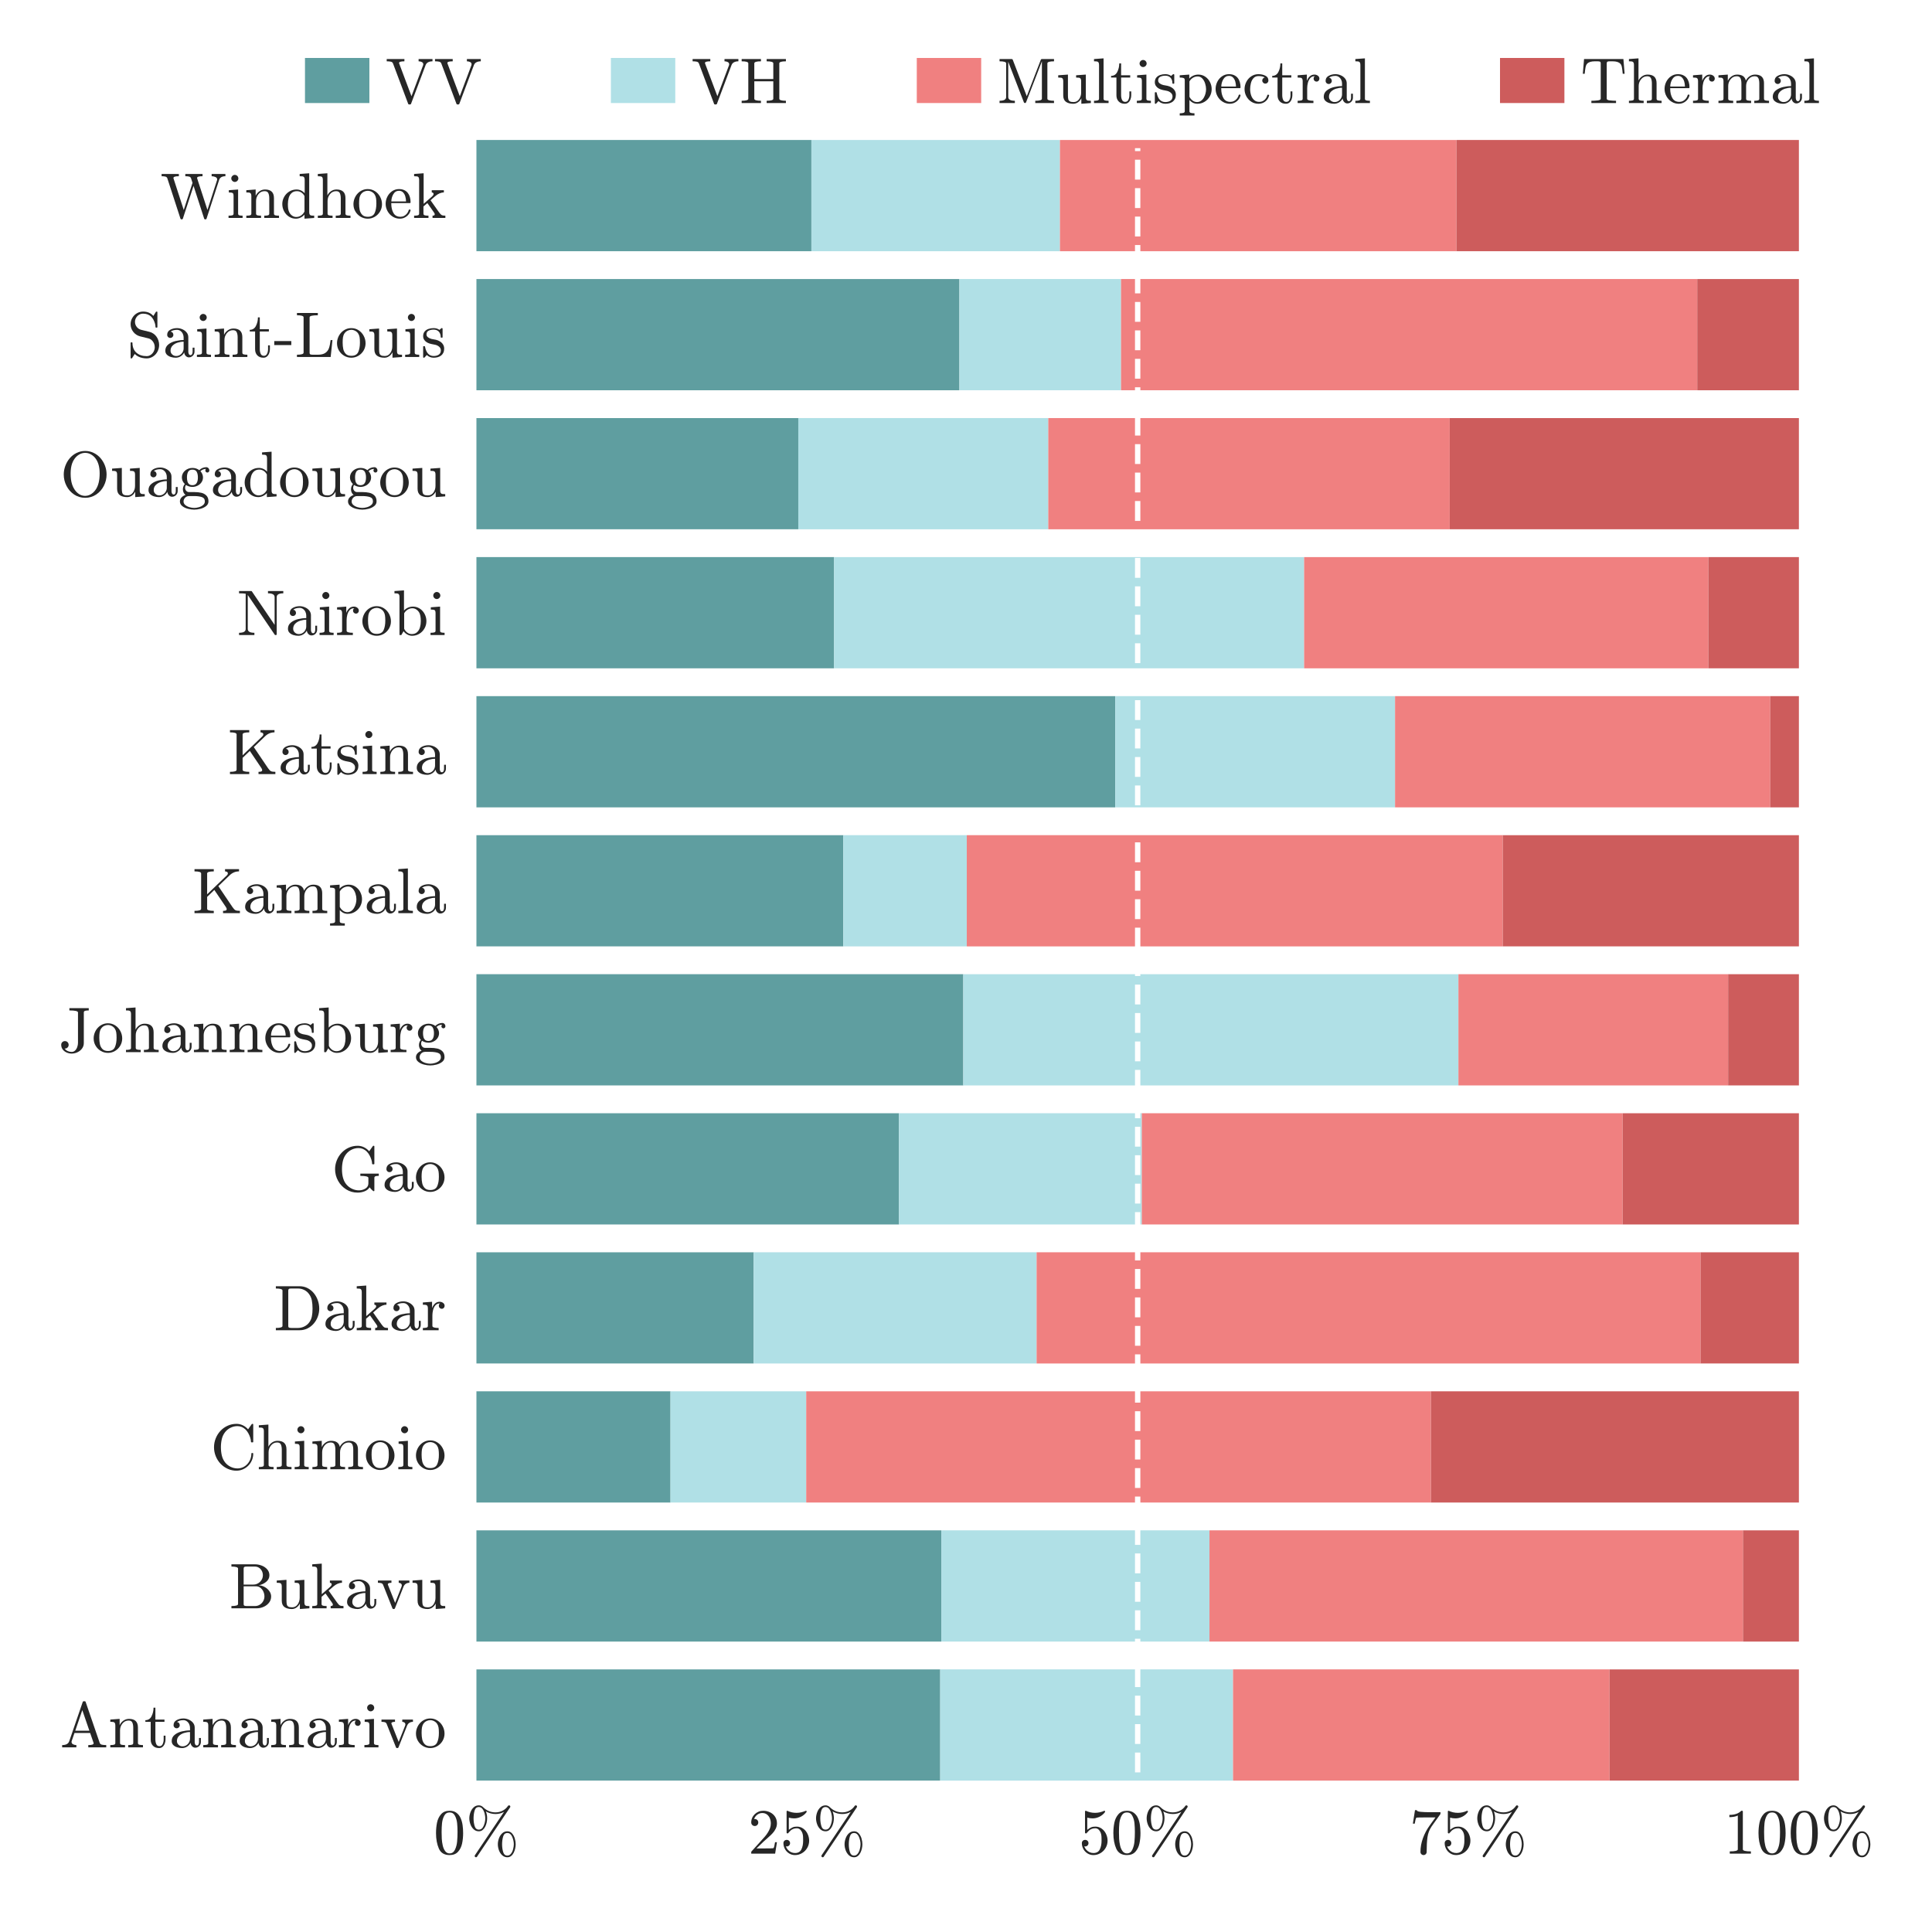 <?xml version="1.0" encoding="utf-8" standalone="no"?>
<!DOCTYPE svg PUBLIC "-//W3C//DTD SVG 1.1//EN"
  "http://www.w3.org/Graphics/SVG/1.1/DTD/svg11.dtd">
<!-- Created with matplotlib (http://matplotlib.org/) -->
<svg height="360pt" version="1.1" viewBox="0 0 360 360" width="360pt" xmlns="http://www.w3.org/2000/svg" xmlns:xlink="http://www.w3.org/1999/xlink">
 <defs>
  <style type="text/css">
*{stroke-linecap:butt;stroke-linejoin:round;}
  </style>
 </defs>
 <g id="figure_1">
  <g id="patch_1">
   <path d="M 0 360 
L 360 360 
L 360 0 
L 0 0 
z
" style="fill:#ffffff;"/>
  </g>
  <g id="axes_1">
   <g id="patch_2">
    <path d="M 88.775 347.075 
L 335.2 347.075 
L 335.2 10.8 
L 88.775 10.8 
z
" style="fill:#ffffff;"/>
   </g>
   <g id="matplotlib.axis_1">
    <g id="xtick_1">
     <g id="line2d_1"/>
     <g id="text_1">
      <!-- 0% -->
      <defs>
       <path d="M 25 -2.203 
Q 12.75 -2.203 8.328 7.875 
Q 3.906 17.969 3.906 31.891 
Q 3.906 40.578 5.484 48.234 
Q 7.078 55.906 11.781 61.25 
Q 16.5 66.609 25 66.609 
Q 31.594 66.609 35.781 63.375 
Q 39.984 60.156 42.188 55.047 
Q 44.391 49.953 45.188 44.109 
Q 46 38.281 46 31.891 
Q 46 23.297 44.406 15.797 
Q 42.828 8.297 38.188 3.047 
Q 33.547 -2.203 25 -2.203 
z
M 25 0.391 
Q 30.562 0.391 33.297 6.094 
Q 36.031 11.812 36.672 18.75 
Q 37.312 25.688 37.312 33.5 
Q 37.312 41.016 36.672 47.359 
Q 36.031 53.719 33.312 58.859 
Q 30.609 64.016 25 64.016 
Q 19.344 64.016 16.609 58.828 
Q 13.875 53.656 13.234 47.328 
Q 12.594 41.016 12.594 33.5 
Q 12.594 27.938 12.859 23 
Q 13.141 18.062 14.312 12.812 
Q 15.484 7.562 18.094 3.969 
Q 20.703 0.391 25 0.391 
z
" id="Cmr10-30"/>
       <path d="M 13.922 -3.609 
Q 13.922 -3.031 14.203 -2.594 
L 59.516 64.891 
Q 53.516 61.531 46.297 61.531 
Q 38.484 61.531 31.297 65.578 
Q 33.297 60.797 33.297 54.891 
Q 33.297 51.656 32.531 48.219 
Q 31.781 44.781 30.219 41.719 
Q 28.656 38.672 26.188 36.688 
Q 23.734 34.719 20.406 34.719 
Q 15.719 34.719 12.344 37.844 
Q 8.984 40.969 7.297 45.656 
Q 5.609 50.344 5.609 54.891 
Q 5.609 59.328 7.297 64.031 
Q 8.984 68.75 12.344 71.875 
Q 15.719 75 20.406 75 
Q 24.125 75 27.203 72.016 
Q 35.25 64.109 46.297 64.109 
Q 52.203 64.109 57.328 66.719 
Q 62.453 69.344 65.719 74.219 
Q 66.219 75 67.281 75 
Q 68.172 75 68.719 74.453 
Q 69.281 73.922 69.281 73 
Q 69.281 72.469 69 72.016 
L 17.391 -4.984 
Q 16.938 -5.609 15.922 -5.609 
Q 15.094 -5.609 14.5 -4.969 
Q 13.922 -4.344 13.922 -3.609 
z
M 20.406 37.312 
Q 25.344 37.312 27.875 43.188 
Q 30.422 49.078 30.422 54.891 
Q 30.422 58.156 29.375 62.328 
Q 28.328 66.5 26.078 69.453 
Q 23.828 72.406 20.406 72.406 
Q 15.438 72.406 13.812 66.859 
Q 12.203 61.328 12.203 54.781 
Q 12.203 48.484 13.859 42.891 
Q 15.531 37.312 20.406 37.312 
z
M 64.703 -5.609 
Q 60.016 -5.609 56.641 -2.484 
Q 53.266 0.641 51.578 5.344 
Q 49.906 10.062 49.906 14.594 
Q 49.906 19.047 51.578 23.75 
Q 53.266 28.469 56.641 31.594 
Q 60.016 34.719 64.703 34.719 
Q 69.047 34.719 71.969 31.422 
Q 74.906 28.125 76.25 23.484 
Q 77.594 18.844 77.594 14.594 
Q 77.594 11.375 76.828 7.953 
Q 76.078 4.547 74.531 1.438 
Q 73 -1.656 70.531 -3.625 
Q 68.062 -5.609 64.703 -5.609 
z
M 64.703 -2.984 
Q 68.062 -2.984 70.359 0.016 
Q 72.656 3.031 73.672 7.172 
Q 74.703 11.328 74.703 14.594 
Q 74.703 20.359 72.156 26.219 
Q 69.625 32.078 64.703 32.078 
Q 59.719 32.078 58.109 26.531 
Q 56.5 21 56.5 14.5 
Q 56.5 8.156 58.156 2.578 
Q 59.812 -2.984 64.703 -2.984 
z
" id="Cmr10-25"/>
      </defs>
      <g style="fill:#262626;" transform="translate(80.777 345.402)scale(0.12 -0.12)">
       <use xlink:href="#Cmr10-30"/>
       <use x="50" xlink:href="#Cmr10-25"/>
      </g>
     </g>
    </g>
    <g id="xtick_2">
     <g id="line2d_2"/>
     <g id="text_2">
      <!-- 25% -->
      <defs>
       <path d="M 4.984 0 
L 4.984 2.688 
Q 4.984 2.938 5.172 3.219 
L 20.703 20.406 
Q 24.219 24.219 26.406 26.797 
Q 28.609 29.391 30.75 32.766 
Q 32.906 36.141 34.156 39.625 
Q 35.406 43.109 35.406 47.016 
Q 35.406 51.125 33.891 54.859 
Q 32.375 58.594 29.375 60.844 
Q 26.375 63.094 22.125 63.094 
Q 17.781 63.094 14.312 60.469 
Q 10.844 57.859 9.422 53.719 
Q 9.812 53.812 10.5 53.812 
Q 12.75 53.812 14.328 52.297 
Q 15.922 50.781 15.922 48.391 
Q 15.922 46.094 14.328 44.5 
Q 12.75 42.922 10.5 42.922 
Q 8.156 42.922 6.562 44.547 
Q 4.984 46.188 4.984 48.391 
Q 4.984 52.156 6.391 55.438 
Q 7.812 58.734 10.469 61.297 
Q 13.141 63.875 16.484 65.234 
Q 19.828 66.609 23.578 66.609 
Q 29.297 66.609 34.219 64.188 
Q 39.156 61.766 42.031 57.344 
Q 44.922 52.938 44.922 47.016 
Q 44.922 42.672 43.016 38.766 
Q 41.109 34.859 38.125 31.656 
Q 35.156 28.469 30.516 24.406 
Q 25.875 20.359 24.422 19 
L 13.094 8.109 
L 22.703 8.109 
Q 29.781 8.109 34.547 8.219 
Q 39.312 8.344 39.594 8.594 
Q 40.766 9.859 42 17.828 
L 44.922 17.828 
L 42.094 0 
z
" id="Cmr10-32"/>
       <path d="M 8.688 11.375 
Q 9.719 8.453 11.844 6.047 
Q 13.969 3.656 16.875 2.312 
Q 19.781 0.984 22.906 0.984 
Q 30.125 0.984 32.859 6.594 
Q 35.594 12.203 35.594 20.219 
Q 35.594 23.688 35.469 26.047 
Q 35.359 28.422 34.812 30.609 
Q 33.891 34.125 31.562 36.766 
Q 29.25 39.406 25.875 39.406 
Q 22.516 39.406 20.094 38.375 
Q 17.672 37.359 16.156 35.984 
Q 14.656 34.625 13.484 33.109 
Q 12.312 31.594 12.016 31.5 
L 10.891 31.5 
Q 10.641 31.5 10.266 31.812 
Q 9.906 32.125 9.906 32.422 
L 9.906 65.828 
Q 9.906 66.062 10.219 66.328 
Q 10.547 66.609 10.891 66.609 
L 11.188 66.609 
Q 17.922 63.375 25.484 63.375 
Q 32.906 63.375 39.797 66.609 
L 40.094 66.609 
Q 40.438 66.609 40.719 66.359 
Q 41.016 66.109 41.016 65.828 
L 41.016 64.891 
Q 41.016 64.406 40.828 64.406 
Q 37.406 59.859 32.25 57.312 
Q 27.094 54.781 21.578 54.781 
Q 17.578 54.781 13.375 55.906 
L 13.375 37.016 
Q 16.703 39.703 19.312 40.844 
Q 21.922 42 25.984 42 
Q 31.5 42 35.859 38.812 
Q 40.234 35.641 42.578 30.531 
Q 44.922 25.438 44.922 20.125 
Q 44.922 14.109 41.969 8.984 
Q 39.016 3.859 33.938 0.828 
Q 28.859 -2.203 22.906 -2.203 
Q 17.969 -2.203 13.844 0.328 
Q 9.719 2.875 7.344 7.172 
Q 4.984 11.469 4.984 16.312 
Q 4.984 18.562 6.438 19.969 
Q 7.906 21.391 10.109 21.391 
Q 12.312 21.391 13.797 19.938 
Q 15.281 18.5 15.281 16.312 
Q 15.281 14.156 13.797 12.672 
Q 12.312 11.188 10.109 11.188 
Q 9.766 11.188 9.328 11.25 
Q 8.891 11.328 8.688 11.375 
z
" id="Cmr10-35"/>
      </defs>
      <g style="fill:#262626;" transform="translate(139.383 345.402)scale(0.12 -0.12)">
       <use xlink:href="#Cmr10-32"/>
       <use x="50" xlink:href="#Cmr10-35"/>
       <use x="100" xlink:href="#Cmr10-25"/>
      </g>
     </g>
    </g>
    <g id="xtick_3">
     <g id="line2d_3"/>
     <g id="text_3">
      <!-- 50% -->
      <g style="fill:#262626;" transform="translate(200.99 345.402)scale(0.12 -0.12)">
       <use xlink:href="#Cmr10-35"/>
       <use x="50" xlink:href="#Cmr10-30"/>
       <use x="100" xlink:href="#Cmr10-25"/>
      </g>
     </g>
    </g>
    <g id="xtick_4">
     <g id="line2d_4"/>
     <g id="text_4">
      <!-- 75% -->
      <defs>
       <path d="M 17.391 2.594 
Q 17.391 8.156 18.359 13.469 
Q 19.344 18.797 21.219 24 
Q 23.094 29.203 25.75 34.203 
Q 28.422 39.203 31.594 43.609 
L 40.719 56.297 
L 29.297 56.297 
Q 11.531 56.297 10.984 55.812 
Q 9.672 54.203 8.5 46.578 
L 5.609 46.578 
L 8.891 67.578 
L 11.812 67.578 
L 11.812 67.281 
Q 11.812 65.484 17.922 64.938 
Q 24.031 64.406 29.891 64.406 
L 48.484 64.406 
L 48.484 61.812 
Q 48.484 61.719 48.453 61.672 
Q 48.438 61.625 48.391 61.531 
L 34.625 42.188 
Q 29.547 34.672 28.266 25.484 
Q 27 16.312 27 2.594 
Q 27 0.641 25.578 -0.781 
Q 24.172 -2.203 22.219 -2.203 
Q 20.219 -2.203 18.797 -0.781 
Q 17.391 0.641 17.391 2.594 
z
" id="Cmr10-37"/>
      </defs>
      <g style="fill:#262626;" transform="translate(262.596 345.402)scale(0.12 -0.12)">
       <use xlink:href="#Cmr10-37"/>
       <use x="50" xlink:href="#Cmr10-35"/>
       <use x="100" xlink:href="#Cmr10-25"/>
      </g>
     </g>
    </g>
    <g id="xtick_5">
     <g id="line2d_5"/>
     <g id="text_5">
      <!-- 100% -->
      <defs>
       <path d="M 9.281 0 
L 9.281 3.516 
Q 21.781 3.516 21.781 6.688 
L 21.781 59.188 
Q 16.609 56.688 8.688 56.688 
L 8.688 60.203 
Q 20.953 60.203 27.203 66.609 
L 28.609 66.609 
Q 28.953 66.609 29.266 66.328 
Q 29.594 66.062 29.594 65.719 
L 29.594 6.688 
Q 29.594 3.516 42.094 3.516 
L 42.094 0 
z
" id="Cmr10-31"/>
      </defs>
      <g style="fill:#262626;" transform="translate(321.202 345.402)scale(0.12 -0.12)">
       <use xlink:href="#Cmr10-31"/>
       <use x="50" xlink:href="#Cmr10-30"/>
       <use x="100" xlink:href="#Cmr10-30"/>
       <use x="150" xlink:href="#Cmr10-25"/>
      </g>
     </g>
    </g>
   </g>
   <g id="matplotlib.axis_2">
    <g id="ytick_1">
     <g id="line2d_6"/>
     <g id="text_6">
      <!-- Antananarivo -->
      <defs>
       <path d="M 3.219 0 
L 3.219 3.516 
Q 12.156 3.516 14.203 9.422 
L 35.203 70.516 
Q 35.5 71.578 36.812 71.578 
L 38.094 71.578 
Q 39.406 71.578 39.703 70.516 
L 61.625 6.688 
Q 62.547 4.594 65.156 4.047 
Q 67.781 3.516 71.688 3.516 
L 71.688 0 
L 43.797 0 
L 43.797 3.516 
Q 52.094 3.516 52.094 6.203 
L 52.094 6.688 
L 46.688 22.312 
L 22.406 22.312 
L 17.922 9.422 
Q 17.828 9.078 17.828 8.406 
Q 17.828 5.906 20.188 4.703 
Q 22.562 3.516 25.297 3.516 
L 25.297 0 
z
M 23.578 25.781 
L 45.516 25.781 
L 34.516 57.719 
z
" id="Cmr10-41"/>
       <path d="M 2.984 0 
L 2.984 3.516 
Q 6.391 3.516 8.594 4.047 
Q 10.797 4.594 10.797 6.688 
L 10.797 33.984 
Q 10.797 36.672 9.984 37.859 
Q 9.188 39.062 7.672 39.328 
Q 6.156 39.594 2.984 39.594 
L 2.984 43.109 
L 17.484 44.188 
L 17.484 34.422 
Q 19.484 38.719 23.406 41.453 
Q 27.344 44.188 31.984 44.188 
Q 38.922 44.188 42.406 40.859 
Q 45.906 37.547 45.906 30.719 
L 45.906 6.688 
Q 45.906 4.594 48.094 4.047 
Q 50.297 3.516 53.719 3.516 
L 53.719 0 
L 30.812 0 
L 30.812 3.516 
Q 34.234 3.516 36.422 4.047 
Q 38.625 4.594 38.625 6.688 
L 38.625 30.422 
Q 38.625 35.297 37.203 38.453 
Q 35.797 41.609 31.391 41.609 
Q 25.594 41.609 21.844 36.969 
Q 18.109 32.328 18.109 26.422 
L 18.109 6.688 
Q 18.109 4.594 20.312 4.047 
Q 22.516 3.516 25.875 3.516 
L 25.875 0 
z
" id="Cmr10-6e"/>
       <path d="M 10.203 12.016 
L 10.203 39.594 
L 1.906 39.594 
L 1.906 42.188 
Q 8.453 42.188 11.516 48.281 
Q 14.594 54.391 14.594 61.531 
L 17.484 61.531 
L 17.484 43.109 
L 31.594 43.109 
L 31.594 39.594 
L 17.484 39.594 
L 17.484 12.203 
Q 17.484 8.062 18.875 4.938 
Q 20.266 1.812 23.875 1.812 
Q 27.297 1.812 28.812 5.109 
Q 30.328 8.406 30.328 12.203 
L 30.328 18.109 
L 33.203 18.109 
L 33.203 12.016 
Q 33.203 8.891 32.047 5.828 
Q 30.906 2.781 28.656 0.828 
Q 26.422 -1.125 23.188 -1.125 
Q 17.188 -1.125 13.688 2.469 
Q 10.203 6.062 10.203 12.016 
z
" id="Cmr10-74"/>
       <path d="M 4 9.812 
Q 4 15.766 8.688 19.5 
Q 13.375 23.25 19.938 24.781 
Q 26.516 26.312 32.422 26.312 
L 32.422 30.422 
Q 32.422 33.297 31.156 36 
Q 29.891 38.719 27.484 40.453 
Q 25.094 42.188 22.219 42.188 
Q 15.578 42.188 12.109 39.203 
Q 14.016 39.203 15.25 37.766 
Q 16.5 36.328 16.5 34.422 
Q 16.5 32.422 15.078 31 
Q 13.672 29.594 11.719 29.594 
Q 9.719 29.594 8.297 31 
Q 6.891 32.422 6.891 34.422 
Q 6.891 39.703 11.672 42.266 
Q 16.453 44.828 22.219 44.828 
Q 26.266 44.828 30.359 43.094 
Q 34.469 41.359 37.078 38.125 
Q 39.703 34.906 39.703 30.609 
L 39.703 8.109 
Q 39.703 6.156 40.531 4.516 
Q 41.359 2.875 43.109 2.875 
Q 44.781 2.875 45.578 4.531 
Q 46.391 6.203 46.391 8.109 
L 46.391 14.5 
L 49.312 14.5 
L 49.312 8.109 
Q 49.312 5.859 48.141 3.828 
Q 46.969 1.812 44.984 0.609 
Q 43.016 -0.594 40.719 -0.594 
Q 37.797 -0.594 35.672 1.672 
Q 33.547 3.953 33.297 7.078 
Q 31.453 3.328 27.828 1.094 
Q 24.219 -1.125 20.125 -1.125 
Q 16.312 -1.125 12.625 0 
Q 8.938 1.125 6.469 3.531 
Q 4 5.953 4 9.812 
z
M 12.109 9.812 
Q 12.109 6.297 14.688 3.906 
Q 17.281 1.516 20.797 1.516 
Q 24.031 1.516 26.656 3.125 
Q 29.297 4.734 30.859 7.516 
Q 32.422 10.297 32.422 13.375 
L 32.422 23.781 
Q 27.875 23.781 23.109 22.281 
Q 18.359 20.797 15.234 17.625 
Q 12.109 14.453 12.109 9.812 
z
" id="Cmr10-61"/>
       <path d="M 2.594 0 
L 2.594 3.516 
Q 6 3.516 8.203 4.047 
Q 10.406 4.594 10.406 6.688 
L 10.406 33.984 
Q 10.406 36.672 9.594 37.859 
Q 8.797 39.062 7.281 39.328 
Q 5.766 39.594 2.594 39.594 
L 2.594 43.109 
L 16.891 44.188 
L 16.891 34.422 
Q 18.5 38.766 21.484 41.469 
Q 24.469 44.188 28.719 44.188 
Q 31.688 44.188 34.031 42.422 
Q 36.375 40.672 36.375 37.797 
Q 36.375 35.984 35.078 34.641 
Q 33.797 33.297 31.891 33.297 
Q 30.031 33.297 28.703 34.609 
Q 27.391 35.938 27.391 37.797 
Q 27.391 40.484 29.297 41.609 
L 28.719 41.609 
Q 24.656 41.609 22.094 38.672 
Q 19.531 35.75 18.453 31.391 
Q 17.391 27.047 17.391 23.094 
L 17.391 6.688 
Q 17.391 3.516 27.094 3.516 
L 27.094 0 
z
" id="Cmr10-72"/>
       <path d="M 3.078 0 
L 3.078 3.516 
Q 6.5 3.516 8.688 4.047 
Q 10.891 4.594 10.891 6.688 
L 10.891 33.984 
Q 10.891 37.844 9.391 38.719 
Q 7.906 39.594 3.516 39.594 
L 3.516 43.109 
L 17.922 44.188 
L 17.922 6.688 
Q 17.922 4.594 19.828 4.047 
Q 21.734 3.516 24.906 3.516 
L 24.906 0 
z
M 7.328 61.375 
Q 7.328 63.578 8.984 65.234 
Q 10.641 66.891 12.797 66.891 
Q 14.203 66.891 15.516 66.156 
Q 16.844 65.438 17.578 64.109 
Q 18.312 62.797 18.312 61.375 
Q 18.312 59.234 16.641 57.562 
Q 14.984 55.906 12.797 55.906 
Q 10.641 55.906 8.984 57.562 
Q 7.328 59.234 7.328 61.375 
z
" id="Cmr10-69"/>
       <path d="M 24.422 0 
L 9.812 36.719 
Q 8.891 38.578 6.953 39.078 
Q 5.031 39.594 1.906 39.594 
L 1.906 43.109 
L 22.906 43.109 
L 22.906 39.594 
Q 17.281 39.594 17.281 37.203 
Q 17.281 36.812 17.391 36.625 
L 28.609 8.406 
L 38.719 33.891 
Q 39.016 34.672 39.016 35.5 
Q 39.016 37.406 37.578 38.5 
Q 36.141 39.594 34.188 39.594 
L 34.188 43.109 
L 50.781 43.109 
L 50.781 39.594 
Q 47.703 39.594 45.375 38.172 
Q 43.062 36.766 41.797 33.984 
L 28.328 0 
Q 27.938 -1.125 26.703 -1.125 
L 25.984 -1.125 
Q 24.75 -1.125 24.422 0 
z
" id="Cmr10-76"/>
       <path d="M 25 -1.125 
Q 19 -1.125 13.859 1.922 
Q 8.734 4.984 5.75 10.109 
Q 2.781 15.234 2.781 21.297 
Q 2.781 25.875 4.422 30.125 
Q 6.062 34.375 9.109 37.719 
Q 12.156 41.062 16.203 42.938 
Q 20.266 44.828 25 44.828 
Q 31.156 44.828 36.203 41.578 
Q 41.266 38.328 44.188 32.875 
Q 47.125 27.438 47.125 21.297 
Q 47.125 15.281 44.141 10.125 
Q 41.156 4.984 36.047 1.922 
Q 30.953 -1.125 25 -1.125 
z
M 25 1.812 
Q 33.016 1.812 35.688 7.609 
Q 38.375 13.422 38.375 22.406 
Q 38.375 27.438 37.844 30.734 
Q 37.312 34.031 35.5 36.719 
Q 34.375 38.375 32.641 39.625 
Q 30.906 40.875 28.969 41.531 
Q 27.047 42.188 25 42.188 
Q 21.875 42.188 19.062 40.766 
Q 16.266 39.359 14.406 36.719 
Q 12.547 33.891 12.031 30.484 
Q 11.531 27.094 11.531 22.406 
Q 11.531 16.797 12.5 12.328 
Q 13.484 7.859 16.438 4.828 
Q 19.391 1.812 25 1.812 
z
" id="Cmr10-6f"/>
      </defs>
      <g style="fill:#262626;" transform="translate(11.194 325.59)scale(0.12 -0.12)">
       <use xlink:href="#Cmr10-41"/>
       <use x="75" xlink:href="#Cmr10-6e"/>
       <use x="130.518" xlink:href="#Cmr10-74"/>
       <use x="169.336" xlink:href="#Cmr10-61"/>
       <use x="219.336" xlink:href="#Cmr10-6e"/>
       <use x="274.854" xlink:href="#Cmr10-61"/>
       <use x="324.854" xlink:href="#Cmr10-6e"/>
       <use x="380.371" xlink:href="#Cmr10-61"/>
       <use x="430.371" xlink:href="#Cmr10-72"/>
       <use x="469.482" xlink:href="#Cmr10-69"/>
       <use x="497.168" xlink:href="#Cmr10-76"/>
       <use x="549.854" xlink:href="#Cmr10-6f"/>
      </g>
     </g>
    </g>
    <g id="ytick_2">
     <g id="line2d_7"/>
     <g id="text_7">
      <!-- Bukavu -->
      <defs>
       <path d="M 3.422 0 
L 3.422 3.516 
Q 13.719 3.516 13.719 6.688 
L 13.719 61.625 
Q 13.719 64.797 3.422 64.797 
L 3.422 68.312 
L 40.188 68.312 
Q 45.266 68.312 50.438 66.328 
Q 55.609 64.359 59 60.469 
Q 62.406 56.594 62.406 51.312 
Q 62.406 45.219 57.391 41.094 
Q 52.391 36.969 45.703 35.688 
Q 50.047 35.688 54.641 33.297 
Q 59.234 30.906 62.156 26.906 
Q 65.094 22.906 65.094 18.406 
Q 65.094 12.938 61.844 8.734 
Q 58.594 4.547 53.422 2.266 
Q 48.25 0 43.016 0 
z
M 22.406 6.688 
Q 22.406 4.547 23.625 4.031 
Q 24.859 3.516 27.484 3.516 
L 40.188 3.516 
Q 44.094 3.516 47.438 5.562 
Q 50.781 7.625 52.734 11.062 
Q 54.688 14.5 54.688 18.406 
Q 54.688 22.219 53.078 25.859 
Q 51.469 29.5 48.453 31.844 
Q 45.453 34.188 41.609 34.188 
L 22.406 34.188 
z
M 22.406 36.812 
L 37.406 36.812 
Q 40.438 36.812 43.094 37.906 
Q 45.75 39.016 47.875 41.094 
Q 50 43.172 51.141 45.781 
Q 52.297 48.391 52.297 51.312 
Q 52.297 53.906 51.438 56.297 
Q 50.594 58.688 48.922 60.641 
Q 47.266 62.594 45.016 63.688 
Q 42.781 64.797 40.188 64.797 
L 27.484 64.797 
Q 25.688 64.797 24.688 64.641 
Q 23.688 64.5 23.047 63.797 
Q 22.406 63.094 22.406 61.625 
z
" id="Cmr10-42"/>
       <path d="M 10.797 11.922 
L 10.797 33.984 
Q 10.797 36.672 9.984 37.859 
Q 9.188 39.062 7.672 39.328 
Q 6.156 39.594 2.984 39.594 
L 2.984 43.109 
L 18.109 44.188 
L 18.109 11.922 
Q 18.109 8.016 18.672 5.828 
Q 19.234 3.656 21.062 2.578 
Q 22.906 1.516 26.906 1.516 
Q 32.281 1.516 35.453 6 
Q 38.625 10.5 38.625 16.219 
L 38.625 33.984 
Q 38.625 36.672 37.797 37.859 
Q 36.969 39.062 35.469 39.328 
Q 33.984 39.594 30.812 39.594 
L 30.812 43.109 
L 45.906 44.188 
L 45.906 9.078 
Q 45.906 6.453 46.703 5.25 
Q 47.516 4.047 49.016 3.781 
Q 50.531 3.516 53.719 3.516 
L 53.719 0 
L 38.922 -1.125 
L 38.922 7.328 
Q 37.062 3.562 33.734 1.219 
Q 30.422 -1.125 26.422 -1.125 
Q 19.234 -1.125 15.016 1.922 
Q 10.797 4.984 10.797 11.922 
z
" id="Cmr10-75"/>
       <path d="M 2.594 0 
L 2.594 3.516 
Q 6 3.516 8.203 4.047 
Q 10.406 4.594 10.406 6.688 
L 10.406 59.188 
Q 10.406 61.859 9.594 63.062 
Q 8.797 64.266 7.281 64.531 
Q 5.766 64.797 2.594 64.797 
L 2.594 68.312 
L 17.391 69.391 
L 17.391 21.922 
L 30.812 33.688 
Q 32.812 35.594 32.812 37.203 
Q 32.812 38.375 31.984 38.984 
Q 31.156 39.594 29.984 39.594 
L 29.984 43.109 
L 48.781 43.109 
L 48.781 39.594 
Q 42 39.594 35.203 33.688 
L 28.078 27.484 
L 40.828 9.422 
Q 43.453 5.672 45.234 4.594 
Q 47.016 3.516 51.125 3.516 
L 51.125 0 
L 31.203 0 
L 31.203 3.516 
Q 34.625 3.516 34.625 5.609 
Q 34.625 7.125 32.812 9.422 
L 23.188 23.094 
L 17.094 17.828 
L 17.094 6.688 
Q 17.094 4.594 19.312 4.047 
Q 21.531 3.516 24.906 3.516 
L 24.906 0 
z
" id="Cmr10-6b"/>
      </defs>
      <g style="fill:#262626;" transform="translate(42.711 299.683)scale(0.12 -0.12)">
       <use xlink:href="#Cmr10-42"/>
       <use x="70.801" xlink:href="#Cmr10-75"/>
       <use x="126.318" xlink:href="#Cmr10-6b"/>
       <use x="179.004" xlink:href="#Cmr10-61"/>
       <use x="229.004" xlink:href="#Cmr10-76"/>
       <use x="281.689" xlink:href="#Cmr10-75"/>
      </g>
     </g>
    </g>
    <g id="ytick_3">
     <g id="line2d_8"/>
     <g id="text_8">
      <!-- Chimoio -->
      <defs>
       <path d="M 22.797 10.688 
Q 26.219 6.344 31.344 3.828 
Q 36.469 1.312 42 1.312 
Q 46.625 1.312 50.578 3.141 
Q 54.547 4.984 57.5 8.25 
Q 60.453 11.531 62.031 15.672 
Q 63.625 19.828 63.625 24.422 
Q 63.625 25.203 64.5 25.203 
L 65.719 25.203 
Q 66.5 25.203 66.5 24.219 
Q 66.5 19 64.5 14.141 
Q 62.5 9.281 58.828 5.594 
Q 55.172 1.906 50.406 -0.141 
Q 45.656 -2.203 40.484 -2.203 
Q 33.297 -2.203 26.875 0.703 
Q 20.453 3.609 15.688 8.656 
Q 10.938 13.719 8.266 20.359 
Q 5.609 27 5.609 34.188 
Q 5.609 41.359 8.266 48 
Q 10.938 54.641 15.688 59.719 
Q 20.453 64.797 26.875 67.656 
Q 33.297 70.516 40.484 70.516 
Q 45.609 70.516 50.297 68.281 
Q 54.984 66.062 58.5 62.016 
L 64.312 70.219 
Q 64.891 70.516 64.984 70.516 
L 65.719 70.516 
Q 66.016 70.516 66.25 70.266 
Q 66.5 70.016 66.5 69.672 
L 66.5 42.672 
Q 66.5 41.797 65.719 41.797 
L 63.922 41.797 
Q 62.984 41.797 62.984 42.672 
Q 62.984 45.562 61.828 49.125 
Q 60.688 52.688 58.906 55.875 
Q 57.125 59.078 54.781 61.531 
Q 49.172 67 41.891 67 
Q 36.375 67 31.312 64.5 
Q 26.266 62.016 22.797 57.625 
Q 19.141 52.938 17.719 46.953 
Q 16.312 40.969 16.312 34.188 
Q 16.312 27.391 17.719 21.375 
Q 19.141 15.375 22.797 10.688 
z
" id="Cmr10-43"/>
       <path d="M 2.984 0 
L 2.984 3.516 
Q 6.391 3.516 8.594 4.047 
Q 10.797 4.594 10.797 6.688 
L 10.797 59.188 
Q 10.797 61.859 9.984 63.062 
Q 9.188 64.266 7.672 64.531 
Q 6.156 64.797 2.984 64.797 
L 2.984 68.312 
L 17.828 69.391 
L 17.828 35.016 
Q 19.922 39.156 23.672 41.672 
Q 27.438 44.188 31.984 44.188 
Q 38.922 44.188 42.406 40.859 
Q 45.906 37.547 45.906 30.719 
L 45.906 6.688 
Q 45.906 4.594 48.094 4.047 
Q 50.297 3.516 53.719 3.516 
L 53.719 0 
L 30.812 0 
L 30.812 3.516 
Q 34.234 3.516 36.422 4.047 
Q 38.625 4.594 38.625 6.688 
L 38.625 30.422 
Q 38.625 35.297 37.203 38.453 
Q 35.797 41.609 31.391 41.609 
Q 25.594 41.609 21.844 36.969 
Q 18.109 32.328 18.109 26.422 
L 18.109 6.688 
Q 18.109 4.594 20.312 4.047 
Q 22.516 3.516 25.875 3.516 
L 25.875 0 
z
" id="Cmr10-68"/>
       <path d="M 2.984 0 
L 2.984 3.516 
Q 6.391 3.516 8.594 4.047 
Q 10.797 4.594 10.797 6.688 
L 10.797 33.984 
Q 10.797 36.672 9.984 37.859 
Q 9.188 39.062 7.672 39.328 
Q 6.156 39.594 2.984 39.594 
L 2.984 43.109 
L 17.484 44.188 
L 17.484 34.422 
Q 19.484 38.719 23.406 41.453 
Q 27.344 44.188 31.984 44.188 
Q 43.5 44.188 45.516 34.812 
Q 47.516 39.016 51.359 41.594 
Q 55.219 44.188 59.812 44.188 
Q 64.359 44.188 67.453 42.719 
Q 70.562 41.266 72.125 38.25 
Q 73.688 35.25 73.688 30.719 
L 73.688 6.688 
Q 73.688 4.594 75.906 4.047 
Q 78.125 3.516 81.5 3.516 
L 81.5 0 
L 58.594 0 
L 58.594 3.516 
Q 62.016 3.516 64.203 4.047 
Q 66.406 4.594 66.406 6.688 
L 66.406 30.422 
Q 66.406 35.453 64.984 38.531 
Q 63.578 41.609 59.188 41.609 
Q 53.422 41.609 49.656 36.969 
Q 45.906 32.328 45.906 26.422 
L 45.906 6.688 
Q 45.906 4.594 48.094 4.047 
Q 50.297 3.516 53.719 3.516 
L 53.719 0 
L 30.812 0 
L 30.812 3.516 
Q 34.234 3.516 36.422 4.047 
Q 38.625 4.594 38.625 6.688 
L 38.625 30.422 
Q 38.625 35.297 37.203 38.453 
Q 35.797 41.609 31.391 41.609 
Q 25.594 41.609 21.844 36.969 
Q 18.109 32.328 18.109 26.422 
L 18.109 6.688 
Q 18.109 4.594 20.312 4.047 
Q 22.516 3.516 25.875 3.516 
L 25.875 0 
z
" id="Cmr10-6d"/>
      </defs>
      <g style="fill:#262626;" transform="translate(39.206 273.776)scale(0.12 -0.12)">
       <use xlink:href="#Cmr10-43"/>
       <use x="72.217" xlink:href="#Cmr10-68"/>
       <use x="127.734" xlink:href="#Cmr10-69"/>
       <use x="155.42" xlink:href="#Cmr10-6d"/>
       <use x="238.721" xlink:href="#Cmr10-6f"/>
       <use x="288.721" xlink:href="#Cmr10-69"/>
       <use x="316.406" xlink:href="#Cmr10-6f"/>
      </g>
     </g>
    </g>
    <g id="ytick_4">
     <g id="line2d_9"/>
     <g id="text_9">
      <!-- Dakar -->
      <defs>
       <path d="M 3.328 0 
L 3.328 3.516 
Q 13.625 3.516 13.625 6.688 
L 13.625 61.625 
Q 13.625 64.797 3.328 64.797 
L 3.328 68.312 
L 40.188 68.312 
Q 47.016 68.312 52.672 65.359 
Q 58.344 62.406 62.344 57.469 
Q 66.359 52.547 68.531 46.297 
Q 70.703 40.047 70.703 33.5 
Q 70.703 27.156 68.5 21.172 
Q 66.312 15.188 62.188 10.375 
Q 58.062 5.562 52.422 2.781 
Q 46.781 0 40.188 0 
z
M 22.609 6.688 
Q 22.609 4.547 23.828 4.031 
Q 25.047 3.516 27.688 3.516 
L 37.594 3.516 
Q 42.719 3.516 47.328 5.734 
Q 51.953 7.953 54.984 11.922 
Q 58.156 16.109 59.219 21.312 
Q 60.297 26.516 60.297 33.5 
Q 60.297 40.766 59.219 46.234 
Q 58.156 51.703 54.984 56 
Q 52 60.25 47.406 62.516 
Q 42.828 64.797 37.594 64.797 
L 27.688 64.797 
Q 25.875 64.797 24.875 64.641 
Q 23.875 64.5 23.234 63.797 
Q 22.609 63.094 22.609 61.625 
z
" id="Cmr10-44"/>
      </defs>
      <g style="fill:#262626;" transform="translate(51.002 247.869)scale(0.12 -0.12)">
       <use xlink:href="#Cmr10-44"/>
       <use x="76.318" xlink:href="#Cmr10-61"/>
       <use x="126.318" xlink:href="#Cmr10-6b"/>
       <use x="179.004" xlink:href="#Cmr10-61"/>
       <use x="229.004" xlink:href="#Cmr10-72"/>
      </g>
     </g>
    </g>
    <g id="ytick_5">
     <g id="line2d_10"/>
     <g id="text_10">
      <!-- Gao -->
      <defs>
       <path d="M 23 10.688 
Q 26.609 6.297 31.812 3.797 
Q 37.016 1.312 42.672 1.312 
Q 48.25 1.312 52.781 4.141 
Q 57.328 6.984 57.328 12.203 
L 57.328 20.609 
Q 57.328 23.781 44.828 23.781 
L 44.828 27.297 
L 73.484 27.297 
L 73.484 23.781 
Q 70.312 23.781 68.453 23.234 
Q 66.609 22.703 66.609 20.609 
L 66.609 0.875 
Q 66.609 0.531 66.328 0.266 
Q 66.062 0 65.719 0 
Q 64.797 0 62.625 2.188 
Q 60.453 4.391 59.188 6.109 
Q 56.734 1.906 51.516 -0.141 
Q 46.297 -2.203 40.578 -2.203 
Q 30.859 -2.203 22.875 2.797 
Q 14.891 7.812 10.25 16.188 
Q 5.609 24.562 5.609 34.188 
Q 5.609 41.266 8.297 47.953 
Q 10.984 54.641 15.797 59.719 
Q 20.609 64.797 27 67.656 
Q 33.406 70.516 40.578 70.516 
Q 45.75 70.516 50.359 68.281 
Q 54.984 66.062 58.594 62.016 
L 64.406 70.219 
Q 64.984 70.516 65.094 70.516 
L 65.828 70.516 
Q 66.109 70.516 66.359 70.266 
Q 66.609 70.016 66.609 69.672 
L 66.609 42.672 
Q 66.609 41.797 65.828 41.797 
L 64.016 41.797 
Q 63.094 41.797 63.094 42.672 
Q 63.094 45.562 61.938 49.125 
Q 60.797 52.688 59.016 55.875 
Q 57.234 59.078 54.891 61.531 
Q 49.266 67 42 67 
Q 36.422 67 31.344 64.5 
Q 26.266 62.016 22.797 57.625 
Q 19.141 52.938 17.719 46.953 
Q 16.312 40.969 16.312 34.188 
Q 16.312 18.844 23 10.688 
z
" id="Cmr10-47"/>
      </defs>
      <g style="fill:#262626;" transform="translate(61.764 221.962)scale(0.12 -0.12)">
       <use xlink:href="#Cmr10-47"/>
       <use x="78.418" xlink:href="#Cmr10-61"/>
       <use x="128.418" xlink:href="#Cmr10-6f"/>
      </g>
     </g>
    </g>
    <g id="ytick_6">
     <g id="line2d_11"/>
     <g id="text_11">
      <!-- Johannesburg -->
      <defs>
       <path d="M 9.078 5.609 
Q 10.891 3.078 13.766 1.734 
Q 16.656 0.391 19.922 0.391 
Q 23.141 0.391 25.359 2.609 
Q 27.594 4.828 28.688 8.125 
Q 29.781 11.422 29.781 14.5 
L 29.781 61.625 
Q 29.781 64.797 16.406 64.797 
L 16.406 68.312 
L 46.484 68.312 
L 46.484 64.797 
Q 43.109 64.797 40.953 64.25 
Q 38.812 63.719 38.812 61.625 
L 38.812 14.109 
Q 38.812 9.328 36.047 5.609 
Q 33.297 1.906 28.922 -0.141 
Q 24.562 -2.203 19.922 -2.203 
Q 15.875 -2.203 12.156 -0.562 
Q 8.453 1.078 6.078 4.172 
Q 3.719 7.281 3.719 11.375 
Q 3.719 13.875 5.375 15.531 
Q 7.031 17.188 9.516 17.188 
Q 11.141 17.188 12.453 16.422 
Q 13.766 15.672 14.516 14.297 
Q 15.281 12.938 15.281 11.375 
Q 15.281 8.938 13.625 7.266 
Q 11.969 5.609 9.516 5.609 
z
" id="Cmr10-4a"/>
       <path d="M 24.906 -1.125 
Q 18.797 -1.125 13.688 2.078 
Q 8.594 5.281 5.688 10.625 
Q 2.781 15.969 2.781 21.922 
Q 2.781 27.781 5.438 33.047 
Q 8.109 38.328 12.859 41.578 
Q 17.625 44.828 23.484 44.828 
Q 28.078 44.828 31.469 43.281 
Q 34.859 41.75 37.062 39.016 
Q 39.266 36.281 40.375 32.562 
Q 41.5 28.859 41.5 24.422 
Q 41.5 23.094 40.484 23.094 
L 11.531 23.094 
L 11.531 22.016 
Q 11.531 13.719 14.875 7.766 
Q 18.219 1.812 25.781 1.812 
Q 28.859 1.812 31.469 3.172 
Q 34.078 4.547 36 6.984 
Q 37.938 9.422 38.625 12.203 
Q 38.719 12.547 38.984 12.812 
Q 39.266 13.094 39.594 13.094 
L 40.484 13.094 
Q 41.5 13.094 41.5 11.812 
Q 40.094 6.156 35.406 2.516 
Q 30.719 -1.125 24.906 -1.125 
z
M 11.625 25.594 
L 34.422 25.594 
Q 34.422 29.344 33.375 33.203 
Q 32.328 37.062 29.875 39.625 
Q 27.438 42.188 23.484 42.188 
Q 17.828 42.188 14.719 36.891 
Q 11.625 31.594 11.625 25.594 
z
" id="Cmr10-65"/>
       <path d="M 3.328 -0.297 
L 3.328 16.016 
Q 3.328 16.797 4.203 16.797 
L 5.422 16.797 
Q 6 16.797 6.203 16.016 
Q 8.984 1.516 19.672 1.516 
Q 24.422 1.516 27.609 3.656 
Q 30.812 5.812 30.812 10.297 
Q 30.812 13.531 28.312 15.797 
Q 25.828 18.062 22.406 18.891 
L 15.719 20.219 
Q 12.359 20.953 9.594 22.453 
Q 6.844 23.969 5.078 26.484 
Q 3.328 29 3.328 32.328 
Q 3.328 36.719 5.641 39.516 
Q 7.953 42.328 11.656 43.578 
Q 15.375 44.828 19.672 44.828 
Q 24.812 44.828 28.609 42.094 
L 31.5 44.578 
Q 31.5 44.828 31.984 44.828 
L 32.719 44.828 
Q 33.016 44.828 33.25 44.547 
Q 33.5 44.281 33.5 44 
L 33.5 30.906 
Q 33.5 29.984 32.719 29.984 
L 31.5 29.984 
Q 30.609 29.984 30.609 30.906 
Q 30.609 36.141 27.703 39.312 
Q 24.812 42.484 19.578 42.484 
Q 15.094 42.484 11.797 40.812 
Q 8.5 39.156 8.5 35.109 
Q 8.5 32.328 10.859 30.547 
Q 13.234 28.766 16.406 27.984 
L 23.188 26.703 
Q 26.609 25.922 29.562 24.062 
Q 32.516 22.219 34.25 19.375 
Q 35.984 16.547 35.984 12.984 
Q 35.984 9.375 34.734 6.703 
Q 33.5 4.047 31.266 2.281 
Q 29.047 0.531 26.016 -0.297 
Q 23 -1.125 19.672 -1.125 
Q 13.422 -1.125 8.984 3.078 
L 5.328 -0.875 
Q 5.328 -1.125 4.781 -1.125 
L 4.203 -1.125 
Q 3.328 -1.125 3.328 -0.297 
z
" id="Cmr10-73"/>
       <path d="M 10.406 0 
L 10.406 59.188 
Q 10.406 61.859 9.594 63.062 
Q 8.797 64.266 7.281 64.531 
Q 5.766 64.797 2.594 64.797 
L 2.594 68.312 
L 17.391 69.391 
L 17.391 38.094 
Q 19.047 39.938 21.266 41.328 
Q 23.484 42.719 26.016 43.453 
Q 28.562 44.188 31.203 44.188 
Q 35.688 44.188 39.516 42.375 
Q 43.359 40.578 46.188 37.406 
Q 49.031 34.234 50.609 30.109 
Q 52.203 25.984 52.203 21.578 
Q 52.203 15.531 49.25 10.297 
Q 46.297 5.078 41.188 1.969 
Q 36.078 -1.125 29.984 -1.125 
Q 26.172 -1.125 22.609 0.828 
Q 19.047 2.781 16.703 6 
L 13.281 0 
z
M 17.672 9.812 
Q 19.344 6.156 22.469 3.828 
Q 25.594 1.516 29.391 1.516 
Q 34.578 1.516 37.766 4.484 
Q 40.969 7.469 42.234 12 
Q 43.5 16.547 43.5 21.578 
Q 43.5 30.031 41.312 34.422 
Q 40.328 36.375 38.641 38.031 
Q 36.969 39.703 34.891 40.656 
Q 32.812 41.609 30.516 41.609 
Q 26.516 41.609 23.094 39.484 
Q 19.672 37.359 17.672 33.797 
z
" id="Cmr10-62"/>
       <path d="M 2.781 -7.812 
Q 2.781 -4.25 5.359 -1.578 
Q 7.953 1.078 11.531 2.203 
Q 9.516 3.719 8.469 6 
Q 7.422 8.297 7.422 10.891 
Q 7.422 15.578 10.406 19.188 
Q 5.812 23.688 5.812 29.5 
Q 5.812 32.625 7.156 35.359 
Q 8.5 38.094 10.891 40.094 
Q 13.281 42.094 16.203 43.141 
Q 19.141 44.188 22.219 44.188 
Q 28.172 44.188 32.906 40.719 
Q 34.969 42.922 37.766 44.109 
Q 40.578 45.312 43.609 45.312 
Q 45.75 45.312 47.109 43.766 
Q 48.484 42.234 48.484 40.094 
Q 48.484 38.875 47.547 37.938 
Q 46.625 37.016 45.406 37.016 
Q 44.141 37.016 43.203 37.938 
Q 42.281 38.875 42.281 40.094 
Q 42.281 41.938 43.5 42.672 
Q 38.328 42.672 34.625 39.109 
Q 36.422 37.312 37.516 34.688 
Q 38.625 32.078 38.625 29.5 
Q 38.625 25.25 36.281 21.844 
Q 33.938 18.453 30.094 16.578 
Q 26.266 14.703 22.219 14.703 
Q 16.75 14.703 12.203 17.672 
Q 10.797 15.719 10.797 13.281 
Q 10.797 10.641 12.531 8.656 
Q 14.266 6.688 16.891 6.688 
L 25.094 6.688 
Q 31.062 6.688 35.844 5.609 
Q 40.625 4.547 43.875 1.312 
Q 47.125 -1.906 47.125 -7.812 
Q 47.125 -12.203 43.406 -15.109 
Q 39.703 -18.016 34.547 -19.312 
Q 29.391 -20.609 25 -20.609 
Q 20.562 -20.609 15.375 -19.312 
Q 10.203 -18.016 6.484 -15.109 
Q 2.781 -12.203 2.781 -7.812 
z
M 8.406 -7.812 
Q 8.406 -11.188 11.141 -13.453 
Q 13.875 -15.719 17.719 -16.812 
Q 21.578 -17.922 25 -17.922 
Q 28.375 -17.922 32.219 -16.812 
Q 36.078 -15.719 38.781 -13.453 
Q 41.5 -11.188 41.5 -7.812 
Q 41.5 -2.594 36.719 -1.047 
Q 31.938 0.484 25.094 0.484 
L 16.891 0.484 
Q 14.594 0.484 12.672 -0.609 
Q 10.75 -1.703 9.578 -3.688 
Q 8.406 -5.672 8.406 -7.812 
z
M 22.219 17.391 
Q 30.719 17.391 30.719 29.5 
Q 30.719 34.719 28.906 38.109 
Q 27.094 41.5 22.219 41.5 
Q 17.328 41.5 15.516 38.109 
Q 13.719 34.719 13.719 29.5 
Q 13.719 26.172 14.406 23.484 
Q 15.094 20.797 16.938 19.094 
Q 18.797 17.391 22.219 17.391 
z
" id="Cmr10-67"/>
      </defs>
      <g style="fill:#262626;" transform="translate(10.959 196.055)scale(0.12 -0.12)">
       <use xlink:href="#Cmr10-4a"/>
       <use x="51.318" xlink:href="#Cmr10-6f"/>
       <use x="101.318" xlink:href="#Cmr10-68"/>
       <use x="156.836" xlink:href="#Cmr10-61"/>
       <use x="206.836" xlink:href="#Cmr10-6e"/>
       <use x="262.354" xlink:href="#Cmr10-6e"/>
       <use x="317.871" xlink:href="#Cmr10-65"/>
       <use x="362.256" xlink:href="#Cmr10-73"/>
       <use x="401.66" xlink:href="#Cmr10-62"/>
       <use x="457.178" xlink:href="#Cmr10-75"/>
       <use x="512.695" xlink:href="#Cmr10-72"/>
       <use x="551.807" xlink:href="#Cmr10-67"/>
      </g>
     </g>
    </g>
    <g id="ytick_7">
     <g id="line2d_12"/>
     <g id="text_12">
      <!-- Kampala -->
      <defs>
       <path d="M 3.078 0 
L 3.078 3.516 
Q 13.375 3.516 13.375 6.688 
L 13.375 61.625 
Q 13.375 64.797 3.078 64.797 
L 3.078 68.312 
L 33.016 68.312 
L 33.016 64.797 
Q 22.703 64.797 22.703 61.625 
L 22.703 29.203 
L 53.609 58.891 
Q 54.891 60.25 54.891 61.625 
Q 54.891 63.188 53.547 63.984 
Q 52.203 64.797 50.484 64.797 
L 50.484 68.312 
L 72.219 68.312 
L 72.219 64.797 
Q 64.016 64.797 57.812 58.891 
L 40.094 41.891 
L 62.016 9.422 
Q 64.703 5.469 66.719 4.484 
Q 68.75 3.516 73.578 3.516 
L 73.578 0 
L 47.406 0 
L 47.406 3.516 
Q 49.812 3.516 51.438 4 
Q 53.078 4.5 53.078 6.297 
Q 53.078 7.516 51.812 9.422 
L 33.891 35.984 
L 22.703 25.203 
L 22.703 6.688 
Q 22.703 3.516 33.016 3.516 
L 33.016 0 
z
" id="Cmr10-4b"/>
       <path d="M 2.594 -19.391 
L 2.594 -15.922 
Q 6 -15.922 8.203 -15.328 
Q 10.406 -14.75 10.406 -12.703 
L 10.406 35.5 
Q 10.406 38.234 8.453 38.906 
Q 6.5 39.594 2.594 39.594 
L 2.594 43.109 
L 17.391 44.188 
L 17.391 37.984 
Q 20.125 41.016 23.75 42.594 
Q 27.391 44.188 31.5 44.188 
Q 37.406 44.188 42.141 40.984 
Q 46.875 37.797 49.531 32.594 
Q 52.203 27.391 52.203 21.578 
Q 52.203 15.531 49.25 10.297 
Q 46.297 5.078 41.188 1.969 
Q 36.078 -1.125 29.984 -1.125 
Q 22.703 -1.125 17.672 4.781 
L 17.672 -12.703 
Q 17.672 -14.75 19.891 -15.328 
Q 22.125 -15.922 25.484 -15.922 
L 25.484 -19.391 
z
M 17.672 9.719 
Q 19.438 6.156 22.562 3.828 
Q 25.688 1.516 29.391 1.516 
Q 32.859 1.516 35.516 3.359 
Q 38.188 5.219 39.984 8.344 
Q 41.797 11.469 42.641 14.906 
Q 43.5 18.359 43.5 21.578 
Q 43.5 25.594 42.062 30.25 
Q 40.625 34.906 37.672 38.109 
Q 34.719 41.312 30.516 41.312 
Q 26.469 41.312 23.062 39.234 
Q 19.672 37.156 17.672 33.594 
z
" id="Cmr10-70"/>
       <path d="M 3.078 0 
L 3.078 3.516 
Q 6.5 3.516 8.688 4.047 
Q 10.891 4.594 10.891 6.688 
L 10.891 59.188 
Q 10.891 61.859 10.078 63.062 
Q 9.281 64.266 7.766 64.531 
Q 6.25 64.797 3.078 64.797 
L 3.078 68.312 
L 17.922 69.391 
L 17.922 6.688 
Q 17.922 4.594 20.109 4.047 
Q 22.312 3.516 25.688 3.516 
L 25.688 0 
z
" id="Cmr10-6c"/>
      </defs>
      <g style="fill:#262626;" transform="translate(35.873 170.147)scale(0.12 -0.12)">
       <use xlink:href="#Cmr10-4b"/>
       <use x="77.686" xlink:href="#Cmr10-61"/>
       <use x="127.686" xlink:href="#Cmr10-6d"/>
       <use x="210.986" xlink:href="#Cmr10-70"/>
       <use x="266.504" xlink:href="#Cmr10-61"/>
       <use x="316.504" xlink:href="#Cmr10-6c"/>
       <use x="344.189" xlink:href="#Cmr10-61"/>
      </g>
     </g>
    </g>
    <g id="ytick_8">
     <g id="line2d_13"/>
     <g id="text_13">
      <!-- Katsina -->
      <g style="fill:#262626;" transform="translate(42.482 144.24)scale(0.12 -0.12)">
       <use xlink:href="#Cmr10-4b"/>
       <use x="77.686" xlink:href="#Cmr10-61"/>
       <use x="127.686" xlink:href="#Cmr10-74"/>
       <use x="166.504" xlink:href="#Cmr10-73"/>
       <use x="205.908" xlink:href="#Cmr10-69"/>
       <use x="233.594" xlink:href="#Cmr10-6e"/>
       <use x="289.111" xlink:href="#Cmr10-61"/>
      </g>
     </g>
    </g>
    <g id="ytick_9">
     <g id="line2d_14"/>
     <g id="text_14">
      <!-- Nairobi -->
      <defs>
       <path d="M 3.078 0 
L 3.078 3.516 
Q 13.375 3.516 13.375 9.422 
L 13.375 64.203 
Q 10.109 64.797 3.078 64.797 
L 3.078 68.312 
L 22.219 68.312 
Q 22.703 68.312 22.906 67.922 
L 58.297 15.828 
L 58.297 58.891 
Q 58.297 64.797 48 64.797 
L 48 68.312 
L 71.781 68.312 
L 71.781 64.797 
Q 61.531 64.797 61.531 58.891 
L 61.531 0.875 
Q 61.531 0.594 61.141 0.297 
Q 60.75 0 60.5 0 
L 59.281 0 
Q 58.797 0 58.594 0.391 
L 16.609 62.203 
L 16.609 9.422 
Q 16.609 3.516 26.906 3.516 
L 26.906 0 
z
" id="Cmr10-4e"/>
      </defs>
      <g style="fill:#262626;" transform="translate(44.175 118.333)scale(0.12 -0.12)">
       <use xlink:href="#Cmr10-4e"/>
       <use x="75" xlink:href="#Cmr10-61"/>
       <use x="125" xlink:href="#Cmr10-69"/>
       <use x="152.686" xlink:href="#Cmr10-72"/>
       <use x="191.797" xlink:href="#Cmr10-6f"/>
       <use x="241.797" xlink:href="#Cmr10-62"/>
       <use x="297.314" xlink:href="#Cmr10-69"/>
      </g>
     </g>
    </g>
    <g id="ytick_10">
     <g id="line2d_15"/>
     <g id="text_15">
      <!-- Ouagadougou -->
      <defs>
       <path d="M 38.922 -2.203 
Q 29.391 -2.203 21.797 2.844 
Q 14.203 7.906 9.906 16.281 
Q 5.609 24.656 5.609 33.891 
Q 5.609 40.719 8.078 47.406 
Q 10.547 54.109 14.969 59.281 
Q 19.391 64.453 25.578 67.484 
Q 31.781 70.516 38.922 70.516 
Q 46 70.516 52.219 67.453 
Q 58.453 64.406 62.891 59.172 
Q 67.328 53.953 69.719 47.453 
Q 72.125 40.969 72.125 33.891 
Q 72.125 24.656 67.828 16.281 
Q 63.531 7.906 55.906 2.844 
Q 48.297 -2.203 38.922 -2.203 
z
M 22.312 10.797 
Q 25.25 6.203 29.547 3.484 
Q 33.844 0.781 38.922 0.781 
Q 42.188 0.781 45.328 2.094 
Q 48.484 3.422 51.047 5.719 
Q 53.609 8.016 55.422 10.797 
Q 61.375 19.781 61.375 35.5 
Q 61.375 49.906 55.422 58.297 
Q 52.484 62.5 48.109 65.031 
Q 43.75 67.578 38.922 67.578 
Q 34.031 67.578 29.641 65.031 
Q 25.25 62.5 22.312 58.297 
Q 19.969 55.031 18.672 51.344 
Q 17.391 47.656 16.844 43.703 
Q 16.312 39.75 16.312 35.5 
Q 16.312 30.953 16.812 26.625 
Q 17.328 22.312 18.719 18.156 
Q 20.125 14.016 22.312 10.797 
z
" id="Cmr10-4f"/>
       <path d="M 24.422 -1.125 
Q 18.5 -1.125 13.609 2.078 
Q 8.734 5.281 6.031 10.5 
Q 3.328 15.719 3.328 21.578 
Q 3.328 27.641 6.281 32.828 
Q 9.234 38.031 14.312 41.109 
Q 19.391 44.188 25.484 44.188 
Q 29.156 44.188 32.422 42.641 
Q 35.688 41.109 38.094 38.375 
L 38.094 59.188 
Q 38.094 61.859 37.281 63.062 
Q 36.469 64.266 34.984 64.531 
Q 33.5 64.797 30.328 64.797 
L 30.328 68.312 
L 45.125 69.391 
L 45.125 9.078 
Q 45.125 6.453 45.922 5.25 
Q 46.734 4.047 48.219 3.781 
Q 49.703 3.516 52.875 3.516 
L 52.875 0 
L 37.797 -1.125 
L 37.797 5.172 
Q 35.203 2.203 31.641 0.531 
Q 28.078 -1.125 24.422 -1.125 
z
M 14.203 8.688 
Q 15.922 5.422 18.766 3.469 
Q 21.625 1.516 25 1.516 
Q 29.156 1.516 32.609 3.906 
Q 36.078 6.297 37.797 10.109 
L 37.797 34.078 
Q 36.625 36.281 34.844 38.016 
Q 33.062 39.75 30.828 40.672 
Q 28.609 41.609 26.125 41.609 
Q 20.906 41.609 17.719 38.641 
Q 14.547 35.688 13.281 31.094 
Q 12.016 26.516 12.016 21.484 
Q 12.016 17.484 12.422 14.5 
Q 12.844 11.531 14.203 8.688 
z
" id="Cmr10-64"/>
      </defs>
      <g style="fill:#262626;" transform="translate(11.205 92.493)scale(0.12 -0.12)">
       <use xlink:href="#Cmr10-4f"/>
       <use x="77.686" xlink:href="#Cmr10-75"/>
       <use x="133.203" xlink:href="#Cmr10-61"/>
       <use x="183.203" xlink:href="#Cmr10-67"/>
       <use x="233.203" xlink:href="#Cmr10-61"/>
       <use x="283.203" xlink:href="#Cmr10-64"/>
       <use x="338.721" xlink:href="#Cmr10-6f"/>
       <use x="388.721" xlink:href="#Cmr10-75"/>
       <use x="444.238" xlink:href="#Cmr10-67"/>
       <use x="494.238" xlink:href="#Cmr10-6f"/>
       <use x="544.238" xlink:href="#Cmr10-75"/>
      </g>
     </g>
    </g>
    <g id="ytick_11">
     <g id="line2d_16"/>
     <g id="text_16">
      <!-- Saint-Louis -->
      <defs>
       <path d="M 5.609 -1.422 
L 5.609 21.922 
Q 5.609 22.703 6.5 22.703 
L 7.719 22.703 
Q 8.016 22.703 8.25 22.453 
Q 8.5 22.219 8.5 21.922 
Q 8.5 12.109 14.578 6.703 
Q 20.656 1.312 30.516 1.312 
Q 33.984 1.312 36.906 3.312 
Q 39.844 5.328 41.469 8.562 
Q 43.109 11.812 43.109 15.281 
Q 43.109 18.312 41.891 21.172 
Q 40.672 24.031 38.375 26.125 
Q 36.078 28.219 33.203 28.906 
L 20.219 32.078 
Q 13.766 33.797 9.688 39.094 
Q 5.609 44.391 5.609 50.984 
Q 5.609 56.156 8.25 60.688 
Q 10.891 65.234 15.359 67.875 
Q 19.828 70.516 25 70.516 
Q 35.016 70.516 40.922 63.719 
L 45.016 70.219 
Q 45.312 70.516 45.703 70.516 
L 46.391 70.516 
Q 46.688 70.516 46.953 70.281 
Q 47.219 70.062 47.219 69.672 
L 47.219 46.484 
Q 47.219 45.609 46.391 45.609 
L 45.219 45.609 
Q 44.281 45.609 44.281 46.484 
Q 44.281 49.031 43.422 52.047 
Q 42.578 55.078 41.062 57.859 
Q 39.547 60.641 37.797 62.406 
Q 32.953 67.281 25 67.281 
Q 21.578 67.281 18.703 65.547 
Q 15.828 63.812 14.109 60.828 
Q 12.406 57.859 12.406 54.594 
Q 12.406 50.297 15.062 46.797 
Q 17.719 43.312 22.016 42.188 
L 35.016 39.016 
Q 38.234 38.234 41.094 36.203 
Q 43.953 34.188 45.844 31.5 
Q 47.75 28.812 48.828 25.516 
Q 49.906 22.219 49.906 18.703 
Q 49.906 13.281 47.406 8.469 
Q 44.922 3.656 40.406 0.719 
Q 35.891 -2.203 30.516 -2.203 
Q 27.203 -2.203 23.734 -1.469 
Q 20.266 -0.734 17.328 0.781 
Q 14.406 2.297 12.016 4.688 
L 7.812 -1.906 
Q 7.516 -2.203 7.078 -2.203 
L 6.5 -2.203 
Q 5.609 -2.203 5.609 -1.422 
z
" id="Cmr10-53"/>
       <path d="M 1.125 18.5 
L 1.125 24.703 
L 27.594 24.703 
L 27.594 18.5 
z
" id="Cmr10-2d"/>
       <path d="M 3.078 0 
L 3.078 3.516 
Q 13.375 3.516 13.375 6.688 
L 13.375 61.625 
Q 13.375 64.797 3.078 64.797 
L 3.078 68.312 
L 35.5 68.312 
L 35.5 64.797 
Q 22.703 64.797 22.703 61.625 
L 22.703 6.688 
Q 22.703 4.547 23.922 4.031 
Q 25.141 3.516 27.781 3.516 
L 35.5 3.516 
Q 42.969 3.516 47.016 6.25 
Q 51.078 8.984 52.75 13.688 
Q 54.438 18.406 55.328 26.219 
L 58.203 26.219 
L 55.422 0 
z
" id="Cmr10-4c"/>
      </defs>
      <g style="fill:#262626;" transform="translate(23.663 66.519)scale(0.12 -0.12)">
       <use xlink:href="#Cmr10-53"/>
       <use x="55.518" xlink:href="#Cmr10-61"/>
       <use x="105.518" xlink:href="#Cmr10-69"/>
       <use x="133.203" xlink:href="#Cmr10-6e"/>
       <use x="188.721" xlink:href="#Cmr10-74"/>
       <use x="227.539" xlink:href="#Cmr10-2d"/>
       <use x="260.84" xlink:href="#Cmr10-4c"/>
       <use x="323.34" xlink:href="#Cmr10-6f"/>
       <use x="373.34" xlink:href="#Cmr10-75"/>
       <use x="428.857" xlink:href="#Cmr10-69"/>
       <use x="456.543" xlink:href="#Cmr10-73"/>
      </g>
     </g>
    </g>
    <g id="ytick_12">
     <g id="line2d_17"/>
     <g id="text_17">
      <!-- Windhoek -->
      <defs>
       <path d="M 31.109 -1.125 
L 10.688 61.625 
Q 9.906 63.719 7.656 64.25 
Q 5.422 64.797 1.812 64.797 
L 1.812 68.312 
L 28.609 68.312 
L 28.609 64.797 
Q 20.219 64.797 20.219 62.109 
L 20.219 61.625 
L 36.188 12.406 
L 49.812 54.5 
L 47.516 61.625 
Q 46.734 63.719 44.484 64.25 
Q 42.234 64.797 38.625 64.797 
L 38.625 68.312 
L 65.375 68.312 
L 65.375 64.797 
Q 56.891 64.797 56.891 62.109 
Q 56.891 61.969 56.984 61.672 
Q 57.078 61.375 57.078 61.281 
L 73 12.406 
L 87.984 58.891 
Q 88.094 59.188 88.094 59.812 
Q 88.094 62.453 85.297 63.625 
Q 82.516 64.797 79.5 64.797 
L 79.5 68.312 
L 100.875 68.312 
L 100.875 64.797 
Q 92.969 64.797 91.109 58.891 
L 71.578 -1.125 
Q 71.234 -2.203 70.125 -2.203 
L 69.391 -2.203 
Q 68.266 -2.203 67.922 -1.125 
L 51.422 49.812 
L 34.812 -1.125 
Q 34.469 -2.203 33.297 -2.203 
L 32.625 -2.203 
Q 31.453 -2.203 31.109 -1.125 
z
" id="Cmr10-57"/>
      </defs>
      <g style="fill:#262626;" transform="translate(29.895 40.612)scale(0.12 -0.12)">
       <use xlink:href="#Cmr10-57"/>
       <use x="102.686" xlink:href="#Cmr10-69"/>
       <use x="130.371" xlink:href="#Cmr10-6e"/>
       <use x="185.889" xlink:href="#Cmr10-64"/>
       <use x="241.406" xlink:href="#Cmr10-68"/>
       <use x="296.924" xlink:href="#Cmr10-6f"/>
       <use x="346.924" xlink:href="#Cmr10-65"/>
       <use x="391.309" xlink:href="#Cmr10-6b"/>
      </g>
     </g>
    </g>
   </g>
   <g id="patch_3">
    <path clip-path="url(#p0afe2847e6)" d="M 88.775 331.79 
L 175.197 331.79 
L 175.197 311.064 
L 88.775 311.064 
z
" style="fill:#5f9ea0;"/>
   </g>
   <g id="patch_4">
    <path clip-path="url(#p0afe2847e6)" d="M 88.775 305.883 
L 175.403 305.883 
L 175.403 285.157 
L 88.775 285.157 
z
" style="fill:#5f9ea0;"/>
   </g>
   <g id="patch_5">
    <path clip-path="url(#p0afe2847e6)" d="M 88.775 279.975 
L 124.939 279.975 
L 124.939 259.25 
L 88.775 259.25 
z
" style="fill:#5f9ea0;"/>
   </g>
   <g id="patch_6">
    <path clip-path="url(#p0afe2847e6)" d="M 88.775 254.068 
L 140.435 254.068 
L 140.435 233.343 
L 88.775 233.343 
z
" style="fill:#5f9ea0;"/>
   </g>
   <g id="patch_7">
    <path clip-path="url(#p0afe2847e6)" d="M 88.775 228.161 
L 167.515 228.161 
L 167.515 207.435 
L 88.775 207.435 
z
" style="fill:#5f9ea0;"/>
   </g>
   <g id="patch_8">
    <path clip-path="url(#p0afe2847e6)" d="M 88.775 202.254 
L 179.495 202.254 
L 179.495 181.528 
L 88.775 181.528 
z
" style="fill:#5f9ea0;"/>
   </g>
   <g id="patch_9">
    <path clip-path="url(#p0afe2847e6)" d="M 88.775 176.347 
L 157.139 176.347 
L 157.139 155.621 
L 88.775 155.621 
z
" style="fill:#5f9ea0;"/>
   </g>
   <g id="patch_10">
    <path clip-path="url(#p0afe2847e6)" d="M 88.775 150.44 
L 207.813 150.44 
L 207.813 129.714 
L 88.775 129.714 
z
" style="fill:#5f9ea0;"/>
   </g>
   <g id="patch_11">
    <path clip-path="url(#p0afe2847e6)" d="M 88.775 124.532 
L 155.426 124.532 
L 155.426 103.807 
L 88.775 103.807 
z
" style="fill:#5f9ea0;"/>
   </g>
   <g id="patch_12">
    <path clip-path="url(#p0afe2847e6)" d="M 88.775 98.625 
L 148.75 98.625 
L 148.75 77.9 
L 88.775 77.9 
z
" style="fill:#5f9ea0;"/>
   </g>
   <g id="patch_13">
    <path clip-path="url(#p0afe2847e6)" d="M 88.775 72.718 
L 178.773 72.718 
L 178.773 51.992 
L 88.775 51.992 
z
" style="fill:#5f9ea0;"/>
   </g>
   <g id="patch_14">
    <path clip-path="url(#p0afe2847e6)" d="M 88.775 46.811 
L 151.191 46.811 
L 151.191 26.085 
L 88.775 26.085 
z
" style="fill:#5f9ea0;"/>
   </g>
   <g id="patch_15">
    <path clip-path="url(#p0afe2847e6)" d="M 175.197 331.79 
L 229.758 331.79 
L 229.758 311.064 
L 175.197 311.064 
z
" style="fill:#b0e0e6;"/>
   </g>
   <g id="patch_16">
    <path clip-path="url(#p0afe2847e6)" d="M 175.403 305.883 
L 225.367 305.883 
L 225.367 285.157 
L 175.403 285.157 
z
" style="fill:#b0e0e6;"/>
   </g>
   <g id="patch_17">
    <path clip-path="url(#p0afe2847e6)" d="M 124.939 279.975 
L 150.225 279.975 
L 150.225 259.25 
L 124.939 259.25 
z
" style="fill:#b0e0e6;"/>
   </g>
   <g id="patch_18">
    <path clip-path="url(#p0afe2847e6)" d="M 140.435 254.068 
L 193.156 254.068 
L 193.156 233.343 
L 140.435 233.343 
z
" style="fill:#b0e0e6;"/>
   </g>
   <g id="patch_19">
    <path clip-path="url(#p0afe2847e6)" d="M 167.515 228.161 
L 212.761 228.161 
L 212.761 207.435 
L 167.515 207.435 
z
" style="fill:#b0e0e6;"/>
   </g>
   <g id="patch_20">
    <path clip-path="url(#p0afe2847e6)" d="M 179.495 202.254 
L 271.757 202.254 
L 271.757 181.528 
L 179.495 181.528 
z
" style="fill:#b0e0e6;"/>
   </g>
   <g id="patch_21">
    <path clip-path="url(#p0afe2847e6)" d="M 157.139 176.347 
L 180.147 176.347 
L 180.147 155.621 
L 157.139 155.621 
z
" style="fill:#b0e0e6;"/>
   </g>
   <g id="patch_22">
    <path clip-path="url(#p0afe2847e6)" d="M 207.813 150.44 
L 259.948 150.44 
L 259.948 129.714 
L 207.813 129.714 
z
" style="fill:#b0e0e6;"/>
   </g>
   <g id="patch_23">
    <path clip-path="url(#p0afe2847e6)" d="M 155.426 124.532 
L 243.003 124.532 
L 243.003 103.807 
L 155.426 103.807 
z
" style="fill:#b0e0e6;"/>
   </g>
   <g id="patch_24">
    <path clip-path="url(#p0afe2847e6)" d="M 148.75 98.625 
L 195.331 98.625 
L 195.331 77.9 
L 148.75 77.9 
z
" style="fill:#b0e0e6;"/>
   </g>
   <g id="patch_25">
    <path clip-path="url(#p0afe2847e6)" d="M 178.773 72.718 
L 208.886 72.718 
L 208.886 51.992 
L 178.773 51.992 
z
" style="fill:#b0e0e6;"/>
   </g>
   <g id="patch_26">
    <path clip-path="url(#p0afe2847e6)" d="M 151.191 46.811 
L 197.505 46.811 
L 197.505 26.085 
L 151.191 26.085 
z
" style="fill:#b0e0e6;"/>
   </g>
   <g id="patch_27">
    <path clip-path="url(#p0afe2847e6)" d="M 229.758 331.79 
L 299.901 331.79 
L 299.901 311.064 
L 229.758 311.064 
z
" style="fill:#f08080;"/>
   </g>
   <g id="patch_28">
    <path clip-path="url(#p0afe2847e6)" d="M 225.367 305.883 
L 324.778 305.883 
L 324.778 285.157 
L 225.367 285.157 
z
" style="fill:#f08080;"/>
   </g>
   <g id="patch_29">
    <path clip-path="url(#p0afe2847e6)" d="M 150.225 279.975 
L 266.628 279.975 
L 266.628 259.25 
L 150.225 259.25 
z
" style="fill:#f08080;"/>
   </g>
   <g id="patch_30">
    <path clip-path="url(#p0afe2847e6)" d="M 193.156 254.068 
L 316.872 254.068 
L 316.872 233.343 
L 193.156 233.343 
z
" style="fill:#f08080;"/>
   </g>
   <g id="patch_31">
    <path clip-path="url(#p0afe2847e6)" d="M 212.761 228.161 
L 302.354 228.161 
L 302.354 207.435 
L 212.761 207.435 
z
" style="fill:#f08080;"/>
   </g>
   <g id="patch_32">
    <path clip-path="url(#p0afe2847e6)" d="M 271.757 202.254 
L 322.012 202.254 
L 322.012 181.528 
L 271.757 181.528 
z
" style="fill:#f08080;"/>
   </g>
   <g id="patch_33">
    <path clip-path="url(#p0afe2847e6)" d="M 180.147 176.347 
L 280.018 176.347 
L 280.018 155.621 
L 180.147 155.621 
z
" style="fill:#f08080;"/>
   </g>
   <g id="patch_34">
    <path clip-path="url(#p0afe2847e6)" d="M 259.948 150.44 
L 329.849 150.44 
L 329.849 129.714 
L 259.948 129.714 
z
" style="fill:#f08080;"/>
   </g>
   <g id="patch_35">
    <path clip-path="url(#p0afe2847e6)" d="M 243.003 124.532 
L 318.336 124.532 
L 318.336 103.807 
L 243.003 103.807 
z
" style="fill:#f08080;"/>
   </g>
   <g id="patch_36">
    <path clip-path="url(#p0afe2847e6)" d="M 195.331 98.625 
L 270.13 98.625 
L 270.13 77.9 
L 195.331 77.9 
z
" style="fill:#f08080;"/>
   </g>
   <g id="patch_37">
    <path clip-path="url(#p0afe2847e6)" d="M 208.886 72.718 
L 316.254 72.718 
L 316.254 51.992 
L 208.886 51.992 
z
" style="fill:#f08080;"/>
   </g>
   <g id="patch_38">
    <path clip-path="url(#p0afe2847e6)" d="M 197.505 46.811 
L 271.393 46.811 
L 271.393 26.085 
L 197.505 26.085 
z
" style="fill:#f08080;"/>
   </g>
   <g id="patch_39">
    <path clip-path="url(#p0afe2847e6)" d="M 299.901 331.79 
L 335.2 331.79 
L 335.2 311.064 
L 299.901 311.064 
z
" style="fill:#cd5c5c;"/>
   </g>
   <g id="patch_40">
    <path clip-path="url(#p0afe2847e6)" d="M 324.778 305.883 
L 335.2 305.883 
L 335.2 285.157 
L 324.778 285.157 
z
" style="fill:#cd5c5c;"/>
   </g>
   <g id="patch_41">
    <path clip-path="url(#p0afe2847e6)" d="M 266.628 279.975 
L 335.2 279.975 
L 335.2 259.25 
L 266.628 259.25 
z
" style="fill:#cd5c5c;"/>
   </g>
   <g id="patch_42">
    <path clip-path="url(#p0afe2847e6)" d="M 316.872 254.068 
L 335.2 254.068 
L 335.2 233.343 
L 316.872 233.343 
z
" style="fill:#cd5c5c;"/>
   </g>
   <g id="patch_43">
    <path clip-path="url(#p0afe2847e6)" d="M 302.354 228.161 
L 335.2 228.161 
L 335.2 207.435 
L 302.354 207.435 
z
" style="fill:#cd5c5c;"/>
   </g>
   <g id="patch_44">
    <path clip-path="url(#p0afe2847e6)" d="M 322.012 202.254 
L 335.2 202.254 
L 335.2 181.528 
L 322.012 181.528 
z
" style="fill:#cd5c5c;"/>
   </g>
   <g id="patch_45">
    <path clip-path="url(#p0afe2847e6)" d="M 280.018 176.347 
L 335.2 176.347 
L 335.2 155.621 
L 280.018 155.621 
z
" style="fill:#cd5c5c;"/>
   </g>
   <g id="patch_46">
    <path clip-path="url(#p0afe2847e6)" d="M 329.849 150.44 
L 335.2 150.44 
L 335.2 129.714 
L 329.849 129.714 
z
" style="fill:#cd5c5c;"/>
   </g>
   <g id="patch_47">
    <path clip-path="url(#p0afe2847e6)" d="M 318.336 124.532 
L 335.2 124.532 
L 335.2 103.807 
L 318.336 103.807 
z
" style="fill:#cd5c5c;"/>
   </g>
   <g id="patch_48">
    <path clip-path="url(#p0afe2847e6)" d="M 270.13 98.625 
L 335.2 98.625 
L 335.2 77.9 
L 270.13 77.9 
z
" style="fill:#cd5c5c;"/>
   </g>
   <g id="patch_49">
    <path clip-path="url(#p0afe2847e6)" d="M 316.254 72.718 
L 335.2 72.718 
L 335.2 51.992 
L 316.254 51.992 
z
" style="fill:#cd5c5c;"/>
   </g>
   <g id="patch_50">
    <path clip-path="url(#p0afe2847e6)" d="M 271.393 46.811 
L 335.2 46.811 
L 335.2 26.085 
L 271.393 26.085 
z
" style="fill:#cd5c5c;"/>
   </g>
   <g id="line2d_18">
    <path clip-path="url(#p0afe2847e6)" d="M 211.988 330.261 
L 211.988 27.614 
" style="fill:none;stroke:#ffffff;stroke-dasharray:3.7,1.6;stroke-dashoffset:0;"/>
   </g>
  </g>
  <g id="legend_1">
   <g id="patch_51">
    <path d="M 56.829 19.2 
L 68.829 19.2 
L 68.829 10.8 
L 56.829 10.8 
z
" style="fill:#5f9ea0;"/>
   </g>
   <g id="text_18">
    <!-- VV -->
    <defs>
     <path d="M 35.203 -1.125 
L 11.625 61.625 
Q 10.75 63.719 8.25 64.25 
Q 5.766 64.797 1.906 64.797 
L 1.906 68.312 
L 29.391 68.312 
L 29.391 64.797 
Q 21.094 64.797 21.094 62.203 
Q 21.141 62.062 21.156 61.938 
Q 21.188 61.812 21.188 61.625 
L 40.375 10.594 
L 58.5 58.891 
Q 58.688 59.281 58.688 60.109 
Q 58.688 62.547 56.438 63.672 
Q 54.203 64.797 51.422 64.797 
L 51.422 68.312 
L 73 68.312 
L 73 64.797 
Q 69.234 64.797 66.375 63.406 
Q 63.531 62.016 62.312 58.891 
L 39.703 -1.125 
Q 39.406 -2.203 38.094 -2.203 
L 36.812 -2.203 
Q 35.5 -2.203 35.203 -1.125 
z
" id="Cmr10-56"/>
    </defs>
    <g style="fill:#262626;" transform="translate(71.829 19.2)scale(0.12 -0.12)">
     <use xlink:href="#Cmr10-56"/>
     <use x="75" xlink:href="#Cmr10-56"/>
    </g>
   </g>
   <g id="patch_52">
    <path d="M 113.829 19.2 
L 125.829 19.2 
L 125.829 10.8 
L 113.829 10.8 
z
" style="fill:#b0e0e6;"/>
   </g>
   <g id="text_19">
    <!-- VH -->
    <defs>
     <path d="M 3.078 0 
L 3.078 3.516 
Q 13.375 3.516 13.375 6.688 
L 13.375 61.625 
Q 13.375 64.797 3.078 64.797 
L 3.078 68.312 
L 33.016 68.312 
L 33.016 64.797 
Q 22.703 64.797 22.703 61.625 
L 22.703 37.312 
L 52.203 37.312 
L 52.203 61.625 
Q 52.203 64.797 41.891 64.797 
L 41.891 68.312 
L 71.781 68.312 
L 71.781 64.797 
Q 61.531 64.797 61.531 61.625 
L 61.531 6.688 
Q 61.531 3.516 71.781 3.516 
L 71.781 0 
L 41.891 0 
L 41.891 3.516 
Q 52.203 3.516 52.203 6.688 
L 52.203 33.797 
L 22.703 33.797 
L 22.703 6.688 
Q 22.703 3.516 33.016 3.516 
L 33.016 0 
z
" id="Cmr10-48"/>
    </defs>
    <g style="fill:#262626;" transform="translate(128.829 19.2)scale(0.12 -0.12)">
     <use xlink:href="#Cmr10-56"/>
     <use x="75" xlink:href="#Cmr10-48"/>
    </g>
   </g>
   <g id="patch_53">
    <path d="M 170.829 19.2 
L 182.829 19.2 
L 182.829 10.8 
L 170.829 10.8 
z
" style="fill:#f08080;"/>
   </g>
   <g id="text_20">
    <!-- Multispectral -->
    <defs>
     <path d="M 3.516 0 
L 3.516 3.516 
Q 13.812 3.516 13.812 9.422 
L 13.812 61.625 
Q 13.812 64.797 3.516 64.797 
L 3.516 68.312 
L 22.406 68.312 
Q 23.641 68.312 24.031 67.188 
L 45.797 10.594 
L 67.578 67.188 
Q 67.969 68.312 69.188 68.312 
L 88.094 68.312 
L 88.094 64.797 
Q 77.781 64.797 77.781 61.625 
L 77.781 6.688 
Q 77.781 3.516 88.094 3.516 
L 88.094 0 
L 58.984 0 
L 58.984 3.516 
Q 69.281 3.516 69.281 6.688 
L 69.281 64.891 
L 44.672 1.125 
Q 44.234 0 43.016 0 
Q 41.75 0 41.312 1.125 
L 17 64.109 
L 17 9.422 
Q 17 3.516 27.297 3.516 
L 27.297 0 
z
" id="Cmr10-4d"/>
     <path d="M 24.906 -1.125 
Q 18.844 -1.125 13.906 2.016 
Q 8.984 5.172 6.156 10.422 
Q 3.328 15.672 3.328 21.578 
Q 3.328 27.484 6.125 32.906 
Q 8.938 38.328 13.891 41.578 
Q 18.844 44.828 24.906 44.828 
Q 30.766 44.828 35.562 42.531 
Q 40.375 40.234 40.375 35.016 
Q 40.375 33.062 38.984 31.609 
Q 37.594 30.172 35.594 30.172 
Q 33.594 30.172 32.203 31.609 
Q 30.812 33.062 30.812 35.016 
Q 30.812 36.766 31.938 38.062 
Q 33.062 39.359 34.719 39.703 
Q 31.25 41.891 25 41.891 
Q 20.219 41.891 17.281 38.719 
Q 14.359 35.547 13.188 30.859 
Q 12.016 26.172 12.016 21.578 
Q 12.016 16.75 13.453 12.234 
Q 14.891 7.719 18.094 4.766 
Q 21.297 1.812 26.125 1.812 
Q 30.859 1.812 34.172 4.719 
Q 37.5 7.625 38.719 12.312 
Q 38.719 12.891 39.5 12.891 
L 40.719 12.891 
Q 41.016 12.891 41.25 12.625 
Q 41.5 12.359 41.5 12.016 
L 41.5 11.719 
Q 39.984 5.812 35.484 2.344 
Q 31 -1.125 24.906 -1.125 
z
" id="Cmr10-63"/>
    </defs>
    <g style="fill:#262626;" transform="translate(185.829 19.2)scale(0.12 -0.12)">
     <use xlink:href="#Cmr10-4d"/>
     <use x="91.602" xlink:href="#Cmr10-75"/>
     <use x="147.119" xlink:href="#Cmr10-6c"/>
     <use x="174.805" xlink:href="#Cmr10-74"/>
     <use x="213.623" xlink:href="#Cmr10-69"/>
     <use x="241.309" xlink:href="#Cmr10-73"/>
     <use x="280.713" xlink:href="#Cmr10-70"/>
     <use x="336.23" xlink:href="#Cmr10-65"/>
     <use x="380.615" xlink:href="#Cmr10-63"/>
     <use x="425" xlink:href="#Cmr10-74"/>
     <use x="463.818" xlink:href="#Cmr10-72"/>
     <use x="502.93" xlink:href="#Cmr10-61"/>
     <use x="552.93" xlink:href="#Cmr10-6c"/>
    </g>
   </g>
   <g id="patch_54">
    <path d="M 279.504 19.2 
L 291.504 19.2 
L 291.504 10.8 
L 279.504 10.8 
z
" style="fill:#cd5c5c;"/>
   </g>
   <g id="text_21">
    <!-- Thermal -->
    <defs>
     <path d="M 16.891 0 
L 16.891 3.516 
Q 21.922 3.516 26.656 4.078 
Q 31.391 4.641 31.391 6.688 
L 31.391 61.625 
Q 31.391 63.766 30.188 64.281 
Q 29 64.797 26.312 64.797 
L 22.125 64.797 
Q 13.875 64.797 10.406 61.188 
Q 8.594 59.375 7.812 55.391 
Q 7.031 51.422 6.5 45.406 
L 3.609 45.406 
L 5.516 68.312 
L 66.609 68.312 
L 68.5 45.406 
L 65.578 45.406 
Q 64.984 51.859 64.281 55.641 
Q 63.578 59.422 61.719 61.188 
Q 58.203 64.797 50 64.797 
L 45.797 64.797 
Q 44 64.797 43 64.641 
Q 42 64.5 41.359 63.797 
Q 40.719 63.094 40.719 61.625 
L 40.719 6.688 
Q 40.719 4.641 45.453 4.078 
Q 50.203 3.516 55.172 3.516 
L 55.172 0 
z
" id="Cmr10-54"/>
    </defs>
    <g style="fill:#262626;" transform="translate(294.504 19.2)scale(0.12 -0.12)">
     <use xlink:href="#Cmr10-54"/>
     <use x="72.217" xlink:href="#Cmr10-68"/>
     <use x="127.734" xlink:href="#Cmr10-65"/>
     <use x="172.119" xlink:href="#Cmr10-72"/>
     <use x="211.23" xlink:href="#Cmr10-6d"/>
     <use x="294.531" xlink:href="#Cmr10-61"/>
     <use x="344.531" xlink:href="#Cmr10-6c"/>
    </g>
   </g>
  </g>
 </g>
 <defs>
  <clipPath id="p0afe2847e6">
   <rect height="336.275" width="246.425" x="88.775" y="10.8"/>
  </clipPath>
 </defs>
</svg>
